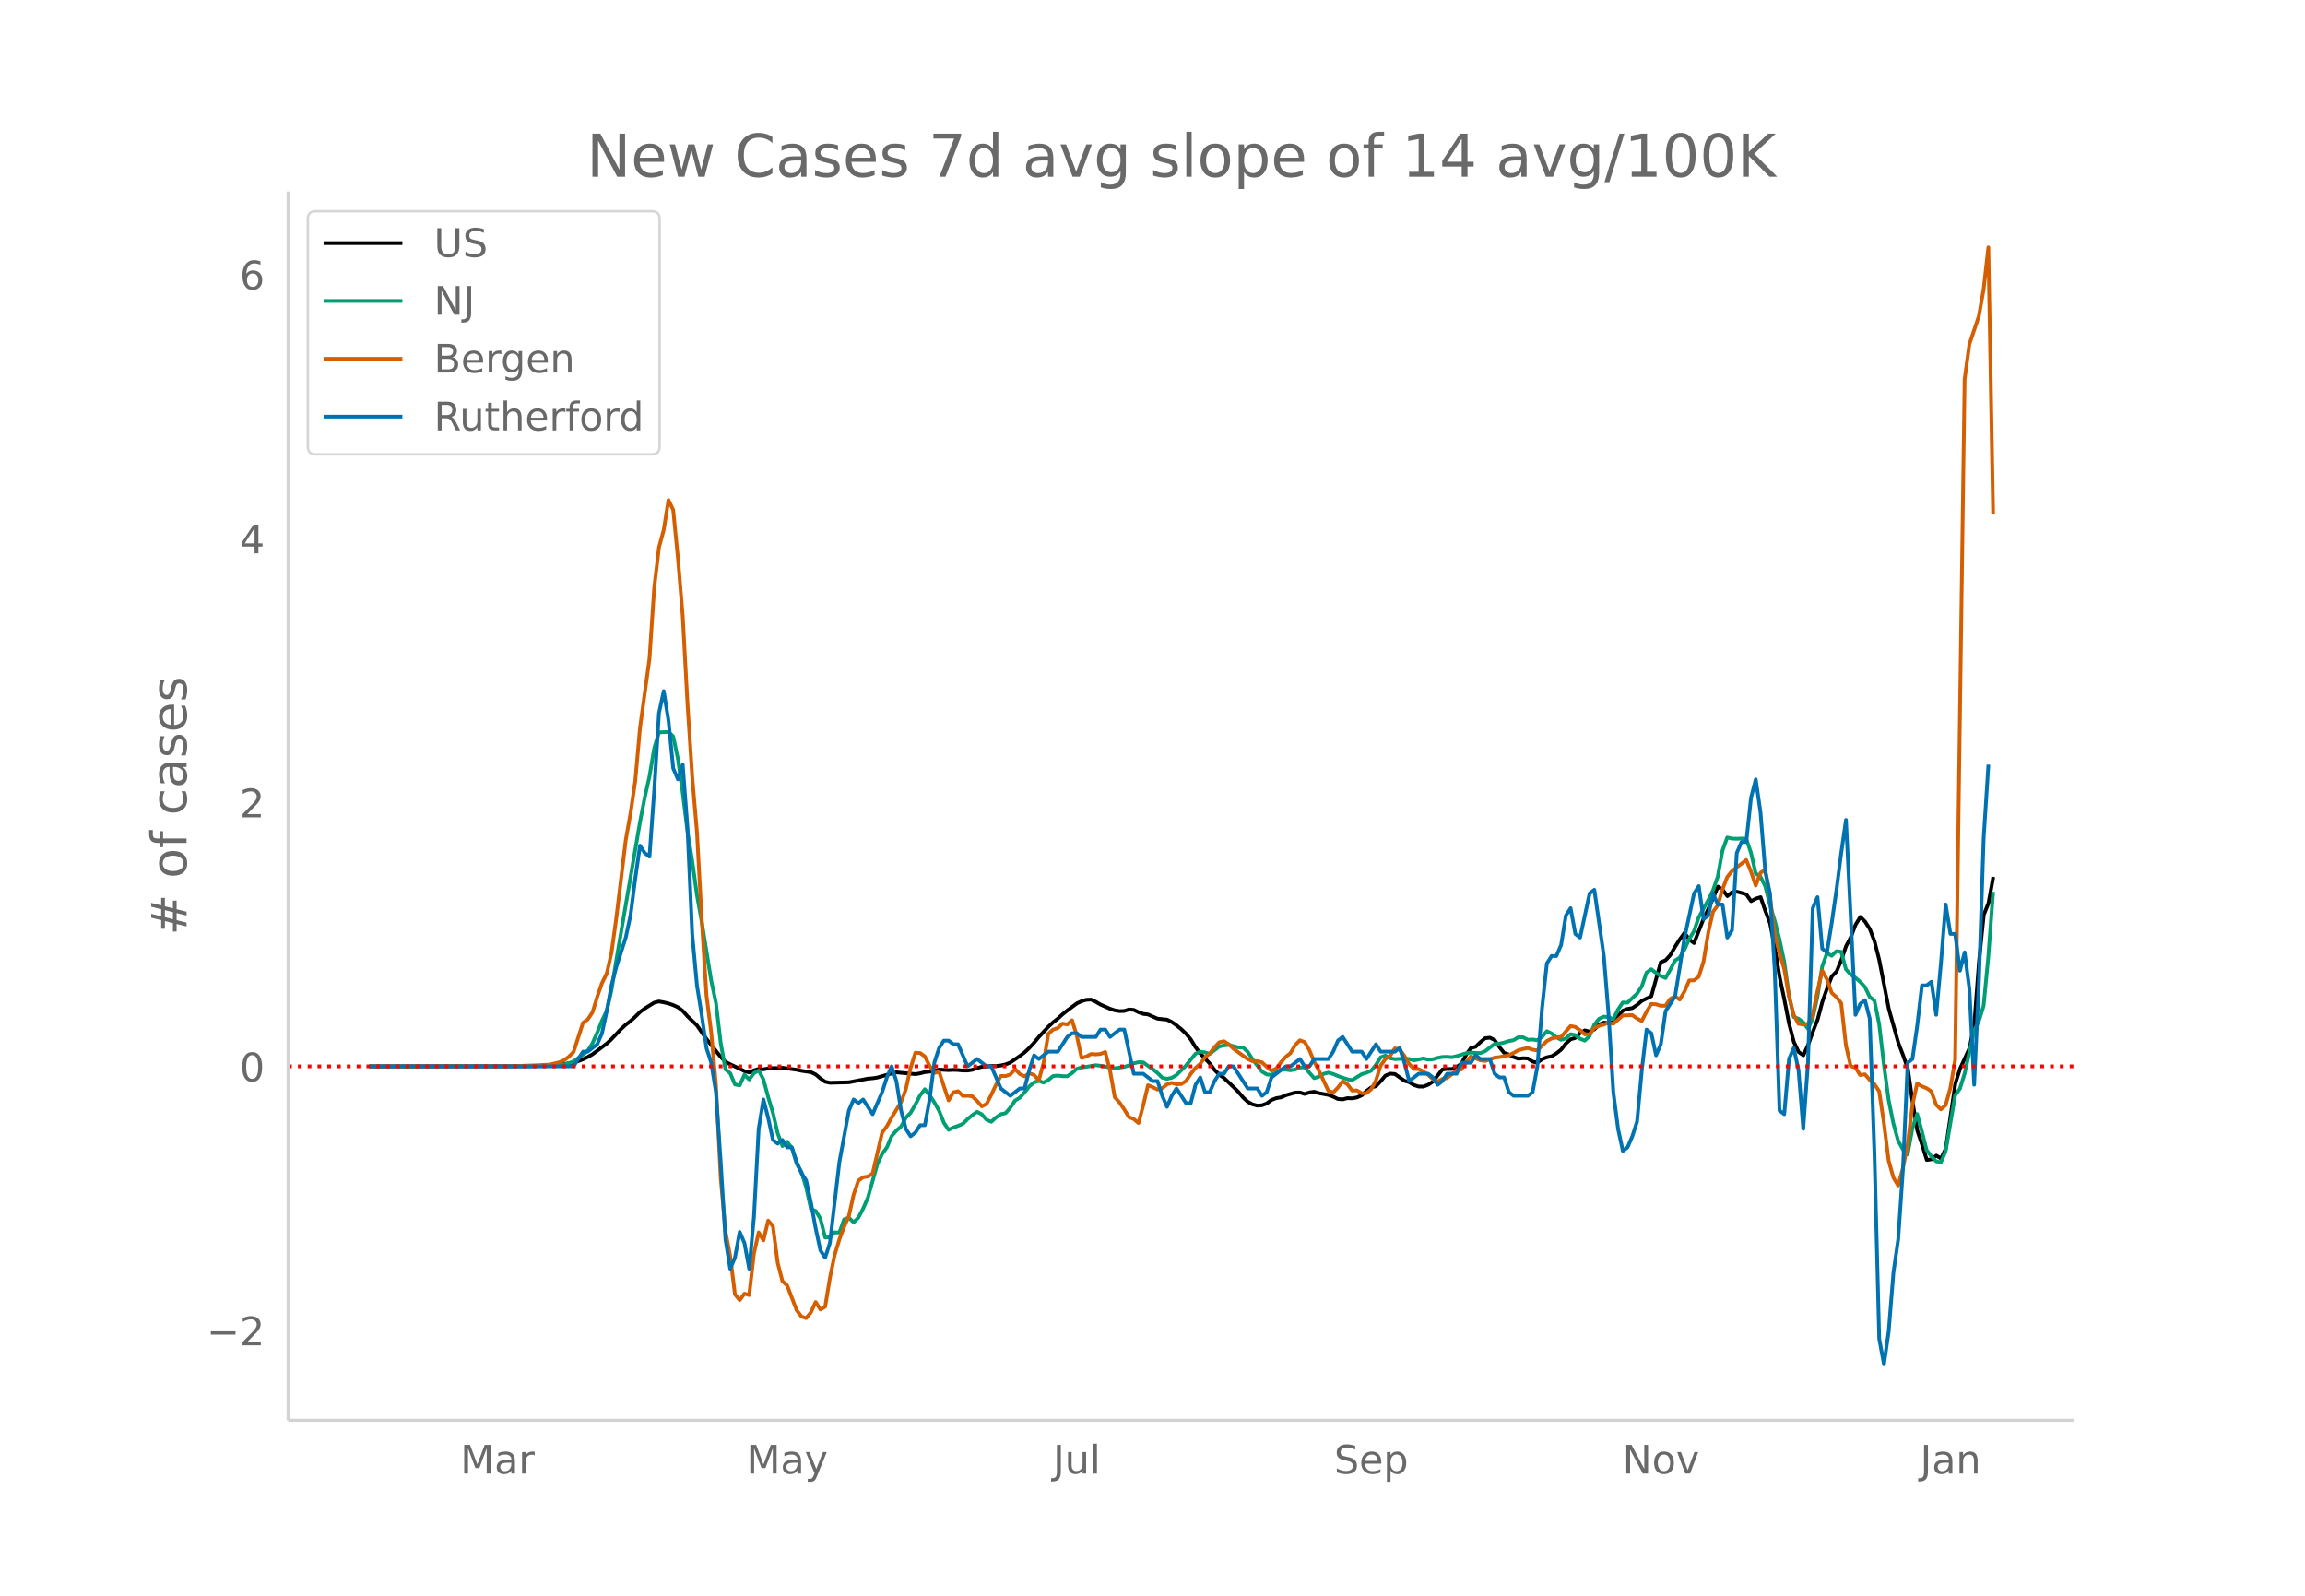 <svg height="864" viewBox="0 0 936 648" width="1248" xmlns="http://www.w3.org/2000/svg" xmlns:xlink="http://www.w3.org/1999/xlink"><defs><style>*{stroke-linecap:butt;stroke-linejoin:round}</style></defs><g id="figure_1"><path d="M0 648h936V0H0z" fill="#fff" id="patch_1"/><g id="axes_1"><path d="M117 576.72h725.4V77.76H117z" fill="none" id="patch_2"/><path clip-path="url(#pf259dd3b24)" d="M149.973 433.017l63.631-.105 7.713-.21 5.785-.408 3.856-.466 1.929-.374 1.928-.557 1.928-.749 1.928-.907 1.929-1.132 5.784-4.339 1.928-1.788 3.857-4.104 1.928-1.77 1.928-1.488 1.929-1.746 1.928-1.921 1.928-1.427 3.857-2.39 1.928-.472 1.928.348 1.928.474 1.928.649 1.929.883 1.928 1.463 1.928 2.172 3.857 3.733 3.856 5.51 5.785 7.307 1.928 1.966 1.928 1.015 3.857 1.782 1.928 1.007 1.928.504 1.928-.847 1.929-.583 1.928.173 1.928-.354 1.928-.158 1.928.019 1.929-.15 5.784.822 1.929.412 3.856.567 1.928.92 1.929 1.626 1.928 1.342 1.928.416 7.713-.196 7.713-1.48 1.928-.154 1.928-.298 5.785-1.67 1.928-.448 7.713.73 1.928-.318 1.929-.495 1.928-.194 1.928-.327 1.928-.515 3.857.218 1.928-.096 1.928.074 1.928.195 1.929.009 1.928-.314 1.928-.699 1.928-.513 3.857-.318 1.928.016 1.928-.231 1.929-.419 1.928-.781 3.856-2.632 1.928-1.478 1.929-1.816 1.928-2.1 1.928-2.33 3.857-4.159 1.928-1.804 1.928-1.515 1.928-1.757 1.928-1.545 3.857-2.86 1.928-.905 1.928-.576 1.929-.086 1.928.91 1.928 1.126 3.857 1.7 1.928.64 1.928.311 1.928-.055 1.928-.623 1.929.172 1.928.954 1.928.676 1.928.237 3.857 1.704 3.856.4 1.929.945 1.928 1.36 1.928 1.57 1.928 1.826 1.928 2.307 1.929 3.177 1.928 2.536 3.856 4.123 1.929 2.549 1.928 1.92 1.928 1.373 3.857 3.668 1.928 1.917 1.928 2.29 1.928 1.787 1.928 1.06 1.929.51 1.928-.134 1.928-.733 1.928-1.416 1.929-.748 1.928-.31 1.928-.862 3.857-1.1 1.928-.04 1.928.612 1.928-.631 1.928-.273 1.929.57 3.856.704 1.928.73 1.929.938 1.928.156 1.928-.504 1.928.095 1.928-.373 1.929-.83 1.928-1.757 1.928-1.478 1.928-.49 1.929-2.05 1.928-2.255 1.928-.804 1.928.142 3.857 2.746 1.928.548 1.928 1.179 1.928.621 1.929.018 1.928-.744 1.928-1.283 3.857-4.923 1.928-.216 1.928.011 1.928-.785 1.929-1.332 1.928-3.62 1.928-2.766 1.928-.522 1.928-1.849 1.929-1.615 1.928-.213 1.928.943 1.928 2.834 1.929 2.407 1.928.651 1.928 1.02 1.928.69 1.929-.203 1.928.087 1.928 1.29 1.928.416 1.928-1.41 1.929-.766 1.928-.389 1.928-1.174 1.928-1.517 1.929-2.47 1.928-1.756 1.928-.534 1.928-1.947 1.929-1.146 1.928.477 1.928-.85 1.928-1.977 1.928-.798 1.929.15 1.928-.57 3.856-4.447 1.929-.708 1.928-.315 1.928-1.283 1.928-1.657 3.857-1.889 3.856-13.805 1.928-.8 1.929-2.098 1.928-3.377 1.928-3.014 1.928-2.612 1.929 2.653 1.928 1.465 3.856-9.8 1.928-4.002 1.929-4.353L697.59 360l1.928 1.263 1.928 2.625 1.929-1.65 1.928-.151 1.928.489 1.928.63 1.929 2.722 1.928-1.042 1.928-.582 1.928 5.606 1.928 5.07 1.929 9.991 1.928 11.698 1.928 9.237 1.928 9.86 1.929 7.34 1.928 4.05 1.928 1.398 1.928-4.191 1.929-5.393 1.928-4.915 1.928-7.254 1.928-5.452 1.928-4.89 1.929-1.978 1.928-4.653 1.928-5.638 1.928-3.646 1.929-5.058 1.928-3.168 1.928 1.906 1.928 3.012 1.929 5.048 1.928 7.658 3.856 19.75 3.857 13.72 1.928 5.038 1.928 5.453 1.928 13.433 1.929 11.732 1.928 5.728 1.928 6.233 1.928-.276 1.929-1.509 1.928 1.203 1.928-4.023 3.856-26.313 1.929-6.12 3.856-8.362 1.928-9.557 1.929-25.754 1.928-18.854 1.928-4.762 1.928-10.639h0" fill="none" stroke="#000" stroke-linecap="round" stroke-width="1.5" id="line2d_1"/><path clip-path="url(#pf259dd3b24)" d="M149.973 433.017l67.488-.095 5.784-.16 3.857-.256 1.928-.274 1.928-.49 1.929-.748 3.856-2.709 1.928-1.653 1.929-3.02 1.928-4.33 1.928-4.87 1.928-4 1.928-8.35 1.929-12.106 9.64-56.131 1.929-9.957 1.928-8.59 1.929-11.537 1.928-6.361 3.856-.142 1.928 1.783 1.929 9.264 1.928 13.705 1.928 15.619 1.928 11.961 1.929 13.941 1.928 10.733 3.856 23.933 1.928 9.024 1.929 16.34 1.928 10.705 1.928 1.542 1.928 4.585 1.929.354 1.928-4.286 1.928 1.9 1.928-2.59 1.929-1.096 1.928 3.658 1.928 7.177 1.928 6.41 1.928 8.276 1.929 5.206 1.928-1.742 1.928 2.592 1.928 6.346 1.929 3.3 1.928 6.309 1.928 8.769 1.928.75 1.929 3.194 1.928 7.626 1.928-.11 1.928-1.965 1.928.034 1.929-5.354 1.928-.632 1.928 1.854 1.928-1.894 1.929-3.691 1.928-4.41 3.856-13.66 1.929-4.123 1.928-2.663 1.928-4.575 1.928-2.217 1.928-1.69 1.929-3.563 1.928-1.989 1.928-3.352 1.928-3.726 1.929-2.506 1.928 2.368 1.928 3.008 1.928 3.414 1.929 4.819 1.928 2.897 1.928-.958 1.928-.662 1.928-.819 1.929-1.915 1.928-1.613 1.928-1.355 1.928 1.022 1.929 2.211 1.928.816 1.928-1.777 1.928-1.308 1.929-.41 1.928-2.253 1.928-2.867 1.928-1.151 1.928-2.186 1.929-2.433 1.928-1.604 1.928-.64 1.928.72 1.929-1.071 1.928-1.601 1.928-.179 1.928.225 1.928.04 1.929-1.29 1.928-1.74 1.928-.557 1.928-.252 3.857-.635 1.928.207 5.785 1.019 3.856-.557 1.928-.6 1.929-.823 1.928-.483 1.928.064 1.928 1.454 1.929 1.308 1.928 1.555 1.928 1.909 1.928.474 1.929-.443 1.928-1.115 3.856-3.842 3.857-4.782 1.928-.847 1.928.287 1.928.616 3.857-3.012 1.928-.412 1.928-.234 3.857 1.013 1.928.015 1.928 1.755 1.928 3.042 3.857 5.006 1.928 1.161 1.928.2 1.929-1.127 1.928-.988 1.928-.05 1.928.29 1.929-.338 1.928-.786 1.928-.095 3.856 4.406 1.929-.604 1.928-1.151 1.928-.487 1.928.545 1.929.832 3.856 1.314 1.928.324 3.857-2.377 1.928-.585 1.928-.831 1.928-2.35 1.929-3.085 1.928-.702 1.928 1.047 1.928.391 3.857-.225 1.928.157 1.928.595 3.857-.832 1.928.508 1.928-.154 1.928-.578 1.929-.36 1.928-.056 1.928.16 1.928-.44 3.857-1.167 1.928-.293 1.928.182 1.928.05 1.929-.752 3.856-2.99 1.928-.11 1.929-.425 1.928-.628 1.928-.34 1.928-1.212 1.929.043 1.928 1.019 1.928-.126 1.928.305 1.928-1.358 1.929-2.33 1.928.938 1.928 1.537 1.928 1.031 1.929-.536 1.928-1.764 1.928.357 1.928 1.537 1.929.726 1.928-1.847 1.928-4.618 1.928-2.399 1.928-.871 1.929.212 1.928.804 1.928-3.901 1.928-2.857 1.929.058 3.856-3.648 1.928-2.94 1.929-5.629 1.928-1.345 1.928 1.518 1.928 1.176 1.928.874 1.929-3.387 1.928-3.707 1.928-1.222 1.928-3.282 1.929-4.304 1.928-3.156 1.928-5.598 3.856-6.992 1.929-4 1.928-5.52 1.928-10.634 1.928-5.265 1.929.44 1.928.074 1.928-.098 1.928.123 1.929 5.662 1.928 8.424 1.928 1.296 1.928 3.836 1.928 7.667 1.929 6.364 1.928 7.543 1.928 9.147 1.928 13.492 1.929 8.916 1.928.72 1.928 1.399 1.928 2.663 1.929-4.274 1.928-8.814 1.928-12.224 1.928-5.388 1.928 1.06 1.929-1.873 1.928.238 1.928 7.106 1.928 2.158 1.929 1.284 1.928 1.706 1.928 2.047 1.928 4.012 1.929 1.533 1.928 9.557 1.928 16.521 1.928 14.348 1.928 9.501 1.929 7.032 1.928 3.473 1.928 1.977 1.928-10.548 1.929-5.798 1.928 7.03 1.928 7.66 1.928 2.506 1.929 2.004 1.928.428 1.928-4.538 3.856-22.692 1.929-2.675 1.928-6.142 3.856-17.393 1.929-3.938 1.928-6.24 1.928-20.168 1.928-26.087h0" fill="none" stroke="#009e73" stroke-linecap="round" stroke-width="1.5" id="line2d_2"/><path clip-path="url(#pf259dd3b24)" d="M149.973 433.017l57.847-.088 11.569-.41 3.856-.235 3.857-.91 1.928-.821 1.928-1.437 1.929-1.907 3.856-11.91 1.928-1.35 1.929-2.904 1.928-6.307 1.928-5.545 1.928-3.901 1.928-8.449 1.929-13.876 3.856-31.829 1.928-10.825 1.929-13.113 1.928-21.59 3.856-28.192 1.929-28.808 1.928-16.34 1.928-7.07 1.928-12.144 1.928 4.048 1.929 19.714 1.928 23.321 1.928 35.467 1.928 29.746 1.929 22.56 1.928 35.202 1.928 31.037 1.928 15.02 1.928 21.268 1.929 37.96 1.928 21.62 1.928 9.975 1.928 15.577 1.929 2.376 1.928-2.64 1.928.587 1.928-16.927 1.929-8.537 1.928 3.227 1.928-8.008 1.928 2.258 1.928 14.874 1.929 7.45 1.928 1.761 3.856 10.062 1.929 2.523 1.928.675 1.928-2.347 1.928-4.195 1.929 3.05 1.928-1.143 1.928-11.676 1.928-9.329 1.928-6.365 1.929-5.105 1.928-4.37 1.928-8.684 1.928-5.662 1.929-1.379 1.928-.293 1.928-1.203 3.857-16.633 1.928-2.582 1.928-3.52 3.856-6.307 1.929-5.251 1.928-8.625 1.928-6.13 1.928.087 1.929 1.408 1.928 3.843 1.928 2.846 1.928-.44 3.857 11.587 1.928-3.285 1.928-.44 1.928 1.906 1.929-.058 1.928.234 1.928 1.849 1.928 2.23 1.929-.998 1.928-3.755 1.928-4.078 1.928-3.52 1.929.03 1.928-.646 1.928-2.23 1.928 2.054 1.928.939 1.929-1.262 1.928.704 1.928 2.2 1.928-7.099 1.929-11.793 1.928-1.73 1.928-.617 1.928-1.818 1.928.352 1.929-1.731 1.928 6.278 1.928 9.035 1.928-.557 1.929-1.027 1.928.147 1.928-.176 1.928-.793 1.929 7.51 1.928 10.855 1.928 2.141 1.928 2.816 1.928 3.168 1.929.734 1.928 1.613 1.928-7.187 1.928-8.155 1.929.792 1.928.968 1.928-.528 1.928-1.584 1.929-.616 1.928.586 1.928-.088 1.928-1.232 1.928-2.904 1.929-2.405 1.928-1.702 1.928-2.581 1.928-1.585 1.929-2.493 1.928-2.054 1.928-.44 1.928 1.203 1.929 1.848 5.784 4.166 1.928.88 1.929-.03 1.928.5 1.928 1.789 1.928 1.613 1.929-.88 1.928-2.523 1.928-2.2 1.928-1.525 1.929-3.315 1.928-1.907 1.928.733 1.928 3.286 1.928 4.635 1.929 3.667 3.856 8.243 1.928.616 1.929-1.994 1.928-2.523 1.928 1.202 1.928 2.553 1.928-.059 1.929 1.144 1.928-.03 1.928-1.583 1.928-3.55 1.929-6.072 1.928-2.64 1.928-1.35 1.928-2.992 1.929.381 1.928 2.64 1.928 3.256 1.928 2.083 1.928.03 1.929.997 1.928 1.32 1.928 1.819 1.928.91 1.929-1.027 1.928-.382 3.856-3.139 1.929-.322 1.928-2.993 1.928-2.288 3.856 1.555 1.929.264 1.928-.616 1.928-.733 1.928-.206 3.857-.762 1.928-.94 1.928-1.085 1.929-.528 1.928-.41 1.928.704 1.928.293 3.857-3.814 1.928-.997 1.928-.44 1.928-.235 3.857-4.4 1.928.352 1.928 1.32 1.929 1.702 1.928-.03 1.928-2.523 1.928-.909 1.928-.528 1.929-.792 1.928.499 3.856-3.374 3.857-.176 1.928 1.379 1.928 1.026 1.929-3.784 1.928-3.139 1.928.118 1.928.616 1.928-.03 1.929-2.816 1.928-.939 1.928 1.262 1.928-3.315 1.929-4.46 1.928-.028 1.928-1.467 1.928-6.102 1.928-11.764 1.929-8.507 1.928-2.61 1.928-6.513 1.928-5.017 1.929-2.405 3.856-2.992 1.928-1.496 1.929 4.693 1.928 5.662 1.928-5.134 1.928-1.232 1.928 10.913 1.929 15.254 1.928 7.657 1.928 6.395 1.928 11.206 1.929 7.393 1.928 3.696 1.928.323 1.928-.264 1.929-3.755 1.928-9.505 1.928-8.42 1.928 3.55 1.928 5.516 1.929 1.73 1.928 2.435 1.928 17.19 1.928 8.39 1.929.617 1.928 3.021 1.928-.293 1.928 2.23 1.929 1.73 1.928 2.934 1.928 12.849 1.928 15.313 1.928 6.865 1.929 3.227 1.928-7.012 1.928-9.592 1.928-15.93 1.929-8.888 1.928 1.144 1.928.763 1.928 1.32 1.929 5.397 1.928 1.878 1.928-1.702 1.928-6.981 1.928-11.383 3.857-276.4 1.928-14.227 3.857-11.44 1.928-10.855 1.928-17.044 1.928 108.366h0" fill="none" stroke="#d55e00" stroke-linecap="round" stroke-width="1.5" id="line2d_3"/><path clip-path="url(#pf259dd3b24)" d="M149.973 433.017h82.914l3.856-5.976h1.928l3.857-2.988 1.928-4.483 1.928-8.964 1.928-10.46 1.929-7.47 3.856-11.953 1.928-8.964 1.929-14.941 1.928-13.447 1.928 2.988 1.928 1.494 1.929-26.894 1.928-31.376 1.928-8.965 1.928 11.953 1.928 19.423 1.929 4.483 1.928-5.977 1.928 25.4 1.928 43.33 1.929 20.917 1.928 11.953 1.928 13.447 1.928 5.976 1.928 11.953 1.929 28.388 1.928 31.376 1.928 11.953 1.928-4.482 1.929-10.459 1.928 4.482 1.928 10.46 1.928-20.918 1.929-35.859 1.928-11.953 1.928 7.47 1.928 8.965 1.928 1.494 1.929-1.494 1.928 2.989h1.928l1.928 5.976 1.929 4.482 1.928 2.989 1.928 8.964 1.928 10.459 1.929 8.965 1.928 2.988 1.928-5.977 3.856-32.87 3.857-20.917 1.928-4.483 1.928 1.494 1.929-1.494 3.856 5.977 3.857-8.965 1.928-5.976 1.928-4.483 1.928 5.977 1.928 11.953 1.929 7.47 1.928 2.988 1.928-1.494 1.928-2.988h1.929l1.928-10.459 1.928-14.94 1.928-5.977 1.929-2.989h1.928l1.928 1.495h1.928l3.857 8.964 3.856-2.988 3.857 2.988h1.928l3.856 8.965 3.857 2.988 3.856-2.988h1.928l1.929-7.47 1.928-5.977 1.928 1.494 3.857-2.988h3.856l3.856-5.977 1.929-1.494h1.928l1.928 1.494h5.785l1.928-2.988h1.928l1.929 2.988 3.856-2.988h1.928l3.857 17.93h3.856l3.857 2.988h1.928l1.928 5.976 1.928 4.482 1.929-4.482 1.928-2.988 3.856 5.976h1.928l1.929-7.47 1.928-2.988 1.928 5.976h1.928l1.929-4.482 1.928-2.989h1.928l1.928-2.988h1.929l5.784 8.965h3.857l1.928 2.988 1.928-1.494 1.928-5.976 5.785-4.483h1.928l3.857-2.988 1.928 2.988h1.928l1.928-2.988h5.785l1.928-2.988 1.929-4.483 1.928-1.494 3.856 5.977h3.857l1.928 2.988 3.856-5.976 1.929 2.988h5.784l1.929-1.494 1.928 5.976 1.928 7.47 3.856-2.988h3.857l1.928 1.495 1.928 2.988 1.929-1.494 1.928-2.989h3.856l1.929-4.482h3.856l1.928-2.988 1.928 1.494h3.857l1.928 5.976 1.928 1.495h1.929l1.928 5.976 1.928 1.494h5.785l1.928-1.494 1.928-10.459 1.928-23.906 1.929-17.929 1.928-2.988h1.928l1.928-4.482 1.929-11.953 1.928-2.988 1.928 10.458 1.928 1.494 3.857-17.929 1.928-1.494 3.856 26.894 1.929 23.906 1.928 31.376 1.928 14.941 1.928 8.965 1.929-1.494 1.928-4.483 1.928-5.976 1.928-20.918 1.929-16.435 1.928 1.494 1.928 8.965 1.928-4.482 1.928-13.447 3.857-5.977 3.856-23.906 3.857-17.929 1.928-2.988 1.928 13.447 1.928-1.494 1.929-8.965 1.928 4.482h1.928l1.928 13.447 1.929-2.988 1.928-31.376 1.928-4.482h1.928l1.929-17.93 1.928-7.47 1.928 13.447 1.928 23.905 1.928 8.965 1.929 31.376 1.928 56.777 1.928 1.494 1.928-22.412 1.929-4.482 1.928 8.964 1.928 23.906 1.928-26.894 1.929-62.752 1.928-4.483 1.928 20.918 1.928 1.494 1.928-11.953 1.929-13.447 1.928-14.941 1.928-13.447 3.857 79.188 1.928-4.483 1.928-1.494 1.928 7.47 1.929 55.283 1.928 74.705 1.928 10.459 1.928-13.447 1.928-23.906 1.929-13.447 1.928-28.388 1.928-43.329 1.928-1.494 1.929-13.447 1.928-16.435h1.928l1.928-1.494 1.929 13.447 1.928-20.918 1.928-23.906 1.928 11.953h1.928l1.929 14.941 1.928-7.47 1.928 14.94 1.928 38.848 1.929-41.835 1.928-58.27 1.928-29.883h0" fill="none" stroke="#0072b2" stroke-linecap="round" stroke-width="1.5" id="line2d_4"/><path clip-path="url(#pf259dd3b24)" d="M117 433.017h725.4" fill="none" stroke="red" stroke-dasharray="1.5,2.475" stroke-width="1.5" id="line2d_5"/><path d="M117 576.72V77.76" fill="none" stroke="#d3d3d3" stroke-linecap="square" stroke-width="1.25" id="patch_3"/><path d="M117 576.72h725.4" fill="none" stroke="#d3d3d3" stroke-linecap="square" stroke-width="1.25" id="patch_4"/><g id="matplotlib.axis_1"><g id="xtick_1"><g transform="matrix(.16 0 0 -.16 186.941 598.378)" fill="#696969" id="text_1"><defs><path d="M9.813 72.906h14.703l18.593-49.61 18.703 49.61h14.704V0H66.89v64.016l-18.797-50h-9.907l-18.796 50V0H9.813z" id="DejaVuSans-77"/><path d="M34.281 27.484q-10.89 0-15.093-2.484-4.204-2.484-4.204-8.5 0-4.781 3.157-7.594 3.156-2.797 8.562-2.797 7.485 0 12 5.297 4.516 5.297 4.516 14.078v2zm17.922 3.72V0H43.22v8.297Q40.14 3.328 35.547.953q-4.594-2.375-11.234-2.375-8.391 0-13.36 4.719Q6 8.016 6 15.922q0 9.219 6.172 13.906 6.187 4.688 18.437 4.688h12.61v.89q0 6.203-4.078 9.594-4.078 3.39-11.453 3.39-4.688 0-9.141-1.124-4.438-1.125-8.531-3.375v8.312q4.921 1.906 9.562 2.844 4.64.953 9.031.953 11.875 0 17.735-6.156 5.86-6.14 5.86-18.64z" id="DejaVuSans-97"/><path d="M41.11 46.297q-1.516.875-3.297 1.281Q36.03 48 33.89 48q-7.625 0-11.703-4.953-4.079-4.953-4.079-14.234V0H9.08v54.688h9.03v-8.5q2.844 4.984 7.375 7.39Q30.031 56 36.531 56q.922 0 2.047-.125 1.125-.11 2.484-.36z" id="DejaVuSans-114"/></defs><use xlink:href="#DejaVuSans-77"/><use x="86.279" xlink:href="#DejaVuSans-97"/><use x="147.559" xlink:href="#DejaVuSans-114"/></g></g><g id="xtick_2"><g transform="matrix(.16 0 0 -.16 303.117 598.378)" fill="#696969" id="text_2"><defs><path d="M32.172-5.078q-3.797-9.766-7.422-12.735-3.61-2.984-9.656-2.984H7.906v7.516h5.282q3.703 0 5.75 1.765Q21-9.766 23.483-3.219l1.61 4.094-22.11 53.813H12.5l17.094-42.766 17.093 42.766h9.516z" id="DejaVuSans-121"/></defs><use xlink:href="#DejaVuSans-77"/><use x="86.279" xlink:href="#DejaVuSans-97"/><use x="147.559" xlink:href="#DejaVuSans-121"/></g></g><g id="xtick_3"><g transform="matrix(.16 0 0 -.16 427.626 598.378)" fill="#696969" id="text_3"><defs><path d="M9.813 72.906h9.859V5.078q0-13.187-5-19.14-5-5.954-16.094-5.954h-3.75v8.297h3.078q6.531 0 9.219 3.672Q9.813-4.39 9.813 5.078z" id="DejaVuSans-74"/><path d="M8.5 21.578v33.11h8.984V21.922q0-7.766 3.016-11.656 3.031-3.875 9.094-3.875 7.265 0 11.484 4.64 4.234 4.64 4.234 12.656v31h8.985V0h-8.984v8.406Q42.047 3.422 37.718 1q-4.313-2.422-10.032-2.422-9.421 0-14.312 5.86Q8.5 10.296 8.5 21.578zM31.11 56z" id="DejaVuSans-117"/><path d="M9.422 75.984h8.984V0H9.422z" id="DejaVuSans-108"/></defs><use xlink:href="#DejaVuSans-74"/><use x="29.492" xlink:href="#DejaVuSans-117"/><use x="92.871" xlink:href="#DejaVuSans-108"/></g></g><g id="xtick_4"><g transform="matrix(.16 0 0 -.16 541.75 598.378)" fill="#696969" id="text_4"><defs><path d="M53.516 70.516V60.89q-5.61 2.687-10.594 4-4.984 1.328-9.625 1.328-8.047 0-12.422-3.125t-4.375-8.89q0-4.845 2.906-7.313 2.907-2.453 11.016-3.97l5.953-1.218q11.031-2.11 16.281-7.406 5.25-5.297 5.25-14.172 0-10.61-7.11-16.078-7.093-5.469-20.812-5.469-5.172 0-11.015 1.172Q13.14.922 6.89 3.219v10.156q6-3.36 11.765-5.078 5.766-1.703 11.328-1.703 8.438 0 13.032 3.312 4.593 3.328 4.593 9.485 0 5.359-3.297 8.39-3.296 3.032-10.812 4.547L27.484 33.5q-11.03 2.188-15.968 6.875-4.922 4.688-4.922 13.047 0 9.672 6.812 15.234 6.813 5.563 18.766 5.563 5.14 0 10.453-.938 5.328-.922 10.89-2.765z" id="DejaVuSans-83"/><path d="M56.203 29.594v-4.39H14.891q.593-9.282 5.593-14.142 5-4.859 13.938-4.859 5.172 0 10.031 1.266 4.86 1.265 9.656 3.812v-8.5Q49.266.734 44.187-.344 39.11-1.422 33.892-1.422q-13.094 0-20.735 7.61-7.64 7.625-7.64 20.625 0 13.421 7.25 21.296Q20.016 56 32.328 56q11.031 0 17.453-7.11 6.422-7.093 6.422-19.296zm-8.984 2.64q-.094 7.36-4.125 11.75-4.032 4.407-10.672 4.407-7.516 0-12.031-4.25-4.516-4.25-5.203-11.97z" id="DejaVuSans-101"/><path d="M18.11 8.203v-29H9.077v75.484h9.031v-8.296q2.844 4.875 7.157 7.234Q29.594 56 35.594 56q9.968 0 16.187-7.906 6.235-7.907 6.235-20.797T51.78 6.484q-6.218-7.906-16.187-7.906-6 0-10.328 2.375-4.313 2.375-7.157 7.25zm30.578 19.094q0 9.906-4.079 15.547-4.078 5.64-11.203 5.64-7.14 0-11.218-5.64-4.079-5.64-4.079-15.547 0-9.906 4.078-15.547 4.079-5.64 11.22-5.64 7.124 0 11.202 5.64t4.078 15.547z" id="DejaVuSans-112"/></defs><use xlink:href="#DejaVuSans-83"/><use x="63.477" xlink:href="#DejaVuSans-101"/><use x="125" xlink:href="#DejaVuSans-112"/></g></g><g id="xtick_5"><g transform="matrix(.16 0 0 -.16 658.836 598.378)" fill="#696969" id="text_5"><defs><path d="M9.813 72.906h13.28l32.329-60.984v60.984h9.562V0h-13.28L19.39 60.984V0H9.813z" id="DejaVuSans-78"/><path d="M30.61 48.39q-7.22 0-11.422-5.64-4.204-5.64-4.204-15.453 0-9.813 4.172-15.453 4.188-5.64 11.453-5.64 7.188 0 11.375 5.655 4.203 5.672 4.203 15.438 0 9.719-4.203 15.406-4.187 5.688-11.375 5.688zm0 7.61q11.718 0 18.406-7.625 6.703-7.61 6.703-21.078 0-13.422-6.703-21.078-6.688-7.64-18.407-7.64-11.765 0-18.437 7.64-6.656 7.656-6.656 21.078 0 13.469 6.656 21.078Q18.844 56 30.609 56z" id="DejaVuSans-111"/><path d="M2.984 54.688H12.5L29.594 8.797l17.093 45.89h9.516L35.687 0H23.485z" id="DejaVuSans-118"/></defs><use xlink:href="#DejaVuSans-78"/><use x="74.805" xlink:href="#DejaVuSans-111"/><use x="135.986" xlink:href="#DejaVuSans-118"/></g></g><g id="xtick_6"><g transform="matrix(.16 0 0 -.16 779.74 598.378)" fill="#696969" id="text_6"><defs><path d="M54.89 33.016V0h-8.984v32.719q0 7.765-3.031 11.61-3.031 3.858-9.078 3.858-7.281 0-11.484-4.64-4.204-4.625-4.204-12.64V0H9.08v54.688h9.03v-8.5q3.235 4.937 7.594 7.374Q30.078 56 35.797 56q9.422 0 14.25-5.828 4.844-5.828 4.844-17.156z" id="DejaVuSans-110"/></defs><use xlink:href="#DejaVuSans-74"/><use x="29.492" xlink:href="#DejaVuSans-97"/><use x="90.771" xlink:href="#DejaVuSans-110"/></g></g></g><g id="matplotlib.axis_2"><g id="ytick_1"><g transform="matrix(.16 0 0 -.16 83.912 546.295)" fill="#696969" id="text_7"><defs><path d="M10.594 35.5h62.593v-8.297H10.594z" id="DejaVuSans-8722"/><path d="M19.188 8.297h34.421V0H7.33v8.297q5.609 5.812 15.296 15.594 9.703 9.797 12.188 12.64 4.734 5.313 6.609 9 1.89 3.688 1.89 7.25 0 5.813-4.078 9.469-4.078 3.672-10.625 3.672-4.64 0-9.797-1.61-5.14-1.609-11-4.89v9.969Q13.767 71.78 18.938 73q5.188 1.219 9.485 1.219 11.328 0 18.062-5.672 6.735-5.656 6.735-15.125 0-4.5-1.688-8.531-1.672-4.016-6.125-9.485-1.218-1.422-7.765-8.187-6.532-6.766-18.453-18.922z" id="DejaVuSans-50"/></defs><use xlink:href="#DejaVuSans-8722"/><use x="83.789" xlink:href="#DejaVuSans-50"/></g></g><g id="ytick_2"><g transform="matrix(.16 0 0 -.16 97.32 439.096)" fill="#696969" id="text_8"><defs><path d="M31.781 66.406q-7.61 0-11.453-7.5Q16.5 51.422 16.5 36.375q0-14.984 3.828-22.484 3.844-7.5 11.453-7.5 7.672 0 11.5 7.5 3.844 7.5 3.844 22.484 0 15.047-3.844 22.531-3.828 7.5-11.5 7.5zm0 7.813q12.266 0 18.735-9.703 6.468-9.688 6.468-28.141 0-18.406-6.468-28.11-6.47-9.687-18.735-9.687-12.25 0-18.718 9.688-6.47 9.703-6.47 28.109 0 18.453 6.47 28.14Q19.53 74.22 31.78 74.22z" id="DejaVuSans-48"/></defs><use xlink:href="#DejaVuSans-48"/></g></g><g id="ytick_3"><use xlink:href="#DejaVuSans-50" transform="matrix(.16 0 0 -.16 97.32 331.897)" fill="#696969" id="text_9"/></g><g id="ytick_4"><g transform="matrix(.16 0 0 -.16 97.32 224.698)" fill="#696969" id="text_10"><defs><path d="M37.797 64.313L12.89 25.39h24.906zm-2.594 8.593H47.61V25.391h10.407v-8.203H47.609V0h-9.812v17.188H4.89v9.515z" id="DejaVuSans-52"/></defs><use xlink:href="#DejaVuSans-52"/></g></g><g id="ytick_5"><g transform="matrix(.16 0 0 -.16 97.32 117.5)" fill="#696969" id="text_11"><defs><path d="M33.016 40.375q-6.641 0-10.532-4.547-3.875-4.531-3.875-12.437 0-7.86 3.875-12.438 3.891-4.562 10.532-4.562 6.64 0 10.515 4.562 3.875 4.578 3.875 12.438 0 7.906-3.875 12.437-3.875 4.547-10.515 4.547zm19.578 30.922v-8.984q-3.719 1.75-7.5 2.671-3.782.938-7.5.938-9.766 0-14.922-6.594-5.14-6.594-5.875-19.922 2.875 4.25 7.219 6.516 4.359 2.266 9.578 2.266 10.984 0 17.36-6.672 6.374-6.657 6.374-18.125 0-11.235-6.64-18.032-6.641-6.78-17.672-6.78-12.657 0-19.344 9.687-6.688 9.703-6.688 28.109 0 17.281 8.204 27.563 8.203 10.28 22.015 10.28 3.719 0 7.5-.734t7.89-2.187z" id="DejaVuSans-54"/></defs><use xlink:href="#DejaVuSans-54"/></g></g><g transform="matrix(0 -.2 -.2 0 75.753 379.813)" fill="#696969" id="text_12"><defs><path d="M51.125 44H36.922l-4.11-16.313h14.313zm-7.328 27.781l-5.078-20.265h14.265L58.11 71.78h7.813L60.89 51.516h15.234V44h-17.14l-4-16.313h15.53V20.22H53.079L48 0h-7.813l5.032 20.219H30.906L25.875 0h-7.86l5.079 20.219H7.719v7.468h17.187L29 44H13.281v7.516h17.625l4.985 20.265z" id="DejaVuSans-35"/><path d="M37.11 75.984V68.5h-8.594q-4.828 0-6.72-1.953-1.874-1.953-1.874-7.031v-4.828h14.797v-6.985H19.922V0H10.89v47.703H2.297v6.984h8.594V58.5q0 9.125 4.25 13.297 4.25 4.187 13.468 4.187z" id="DejaVuSans-102"/><path d="M48.781 52.594v-8.407q-3.812 2.11-7.64 3.157-3.828 1.047-7.735 1.047-8.75 0-13.593-5.547-4.829-5.532-4.829-15.547 0-10.016 4.829-15.563 4.843-5.53 13.593-5.53 3.907 0 7.735 1.046 3.828 1.047 7.64 3.156V2.094Q45.016.344 40.984-.531q-4.015-.89-8.562-.89-12.36 0-19.64 7.765-7.266 7.765-7.266 20.953 0 13.375 7.343 21.031Q20.22 56 33.016 56q4.14 0 8.093-.86 3.953-.843 7.672-2.546z" id="DejaVuSans-99"/><path d="M44.281 53.078v-8.5q-3.797 1.953-7.906 2.922-4.094.984-8.5.984-6.688 0-10.031-2.047-3.344-2.046-3.344-6.156 0-3.125 2.39-4.906 2.391-1.781 9.626-3.39l3.078-.688q9.562-2.047 13.593-5.781 4.032-3.735 4.032-10.422 0-7.625-6.032-12.078-6.03-4.438-16.578-4.438-4.39 0-9.156.86Q10.688.296 5.422 2v9.281q4.984-2.594 9.812-3.89 4.829-1.282 9.579-1.282 6.343 0 9.75 2.172 3.421 2.172 3.421 6.125 0 3.656-2.468 5.61-2.453 1.953-10.813 3.765l-3.125.735q-8.344 1.75-12.062 5.39-3.704 3.64-3.704 9.985 0 7.718 5.47 11.906Q16.75 56 26.811 56q4.97 0 9.36-.734 4.406-.72 8.11-2.188z" id="DejaVuSans-115"/></defs><use xlink:href="#DejaVuSans-35"/><use x="83.789" xlink:href="#DejaVuSans-32"/><use x="115.576" xlink:href="#DejaVuSans-111"/><use x="176.758" xlink:href="#DejaVuSans-102"/><use x="211.963" xlink:href="#DejaVuSans-32"/><use x="243.75" xlink:href="#DejaVuSans-99"/><use x="298.73" xlink:href="#DejaVuSans-97"/><use x="360.01" xlink:href="#DejaVuSans-115"/><use x="412.109" xlink:href="#DejaVuSans-101"/><use x="473.633" xlink:href="#DejaVuSans-115"/></g></g><g transform="matrix(.24 0 0 -.24 238.224 71.76)" fill="#696969" id="text_13"><defs><path d="M4.203 54.688h8.985l11.234-42.672 11.172 42.672h10.593l11.235-42.672 11.187 42.672h8.985L63.28 0H52.688L40.922 44.828 29.109 0H18.5z" id="DejaVuSans-119"/><path d="M64.406 67.281v-10.39q-4.984 4.64-10.625 6.922-5.64 2.296-11.984 2.296-12.5 0-19.14-7.64-6.641-7.64-6.641-22.094 0-14.406 6.64-22.047 6.64-7.64 19.14-7.64 6.345 0 11.985 2.296 5.64 2.297 10.625 6.938V5.609Q59.234 2.094 53.437.33q-5.78-1.75-12.218-1.75-16.563 0-26.094 10.124-9.516 10.14-9.516 27.672 0 17.578 9.516 27.703 9.531 10.14 26.094 10.14 6.531 0 12.312-1.734 5.797-1.734 10.875-5.203z" id="DejaVuSans-67"/><path d="M8.203 72.906h46.875v-4.203L28.61 0H18.312L43.22 64.594H8.203z" id="DejaVuSans-55"/><path d="M45.406 46.39v29.594h8.985V0h-8.985v8.203Q42.578 3.328 38.25.953q-4.313-2.375-10.375-2.375-9.906 0-16.14 7.906-6.22 7.922-6.22 20.813 0 12.89 6.22 20.797Q17.968 56 27.874 56q6.063 0 10.375-2.375 4.328-2.36 7.156-7.234zm-30.61-19.093q0-9.906 4.079-15.547 4.078-5.64 11.203-5.64 7.125 0 11.219 5.64 4.11 5.64 4.11 15.547 0 9.906-4.11 15.547-4.094 5.64-11.219 5.64-7.125 0-11.203-5.64-4.078-5.64-4.078-15.547z" id="DejaVuSans-100"/><path d="M45.406 27.984q0 9.766-4.031 15.125-4.016 5.375-11.297 5.375-7.219 0-11.25-5.375-4.031-5.359-4.031-15.125 0-9.718 4.031-15.093t11.25-5.375q7.281 0 11.297 5.375 4.031 5.375 4.031 15.093zm8.985-21.203q0-13.953-6.203-20.765Q42-20.797 29.203-20.797q-4.734 0-8.937.703-4.203.703-8.157 2.172v8.735q3.954-2.141 7.813-3.157 3.86-1.031 7.86-1.031 8.843 0 13.234 4.61 4.39 4.609 4.39 13.937v4.453q-2.781-4.844-7.125-7.234Q33.938 0 27.875 0 17.828 0 11.672 7.656q-6.156 7.672-6.156 20.328 0 12.688 6.156 20.344Q17.828 56 27.875 56q6.063 0 10.406-2.39 4.344-2.391 7.125-7.22v8.297h8.985z" id="DejaVuSans-103"/><path d="M12.406 8.297h16.11v55.625l-17.532-3.516v8.985l17.438 3.515h9.86V8.296H54.39V0H12.406z" id="DejaVuSans-49"/><path d="M25.39 72.906h8.297L8.297-9.28H0z" id="DejaVuSans-47"/><path d="M9.813 72.906h9.859V42.094L52.39 72.906h12.703L28.906 38.922 67.672 0H54.688L19.672 35.11V0h-9.86z" id="DejaVuSans-75"/></defs><use xlink:href="#DejaVuSans-78"/><use x="74.805" xlink:href="#DejaVuSans-101"/><use x="136.328" xlink:href="#DejaVuSans-119"/><use x="218.115" xlink:href="#DejaVuSans-32"/><use x="249.902" xlink:href="#DejaVuSans-67"/><use x="319.727" xlink:href="#DejaVuSans-97"/><use x="381.006" xlink:href="#DejaVuSans-115"/><use x="433.105" xlink:href="#DejaVuSans-101"/><use x="494.629" xlink:href="#DejaVuSans-115"/><use x="546.729" xlink:href="#DejaVuSans-32"/><use x="578.516" xlink:href="#DejaVuSans-55"/><use x="642.139" xlink:href="#DejaVuSans-100"/><use x="705.615" xlink:href="#DejaVuSans-32"/><use x="737.402" xlink:href="#DejaVuSans-97"/><use x="798.682" xlink:href="#DejaVuSans-118"/><use x="857.861" xlink:href="#DejaVuSans-103"/><use x="921.338" xlink:href="#DejaVuSans-32"/><use x="953.125" xlink:href="#DejaVuSans-115"/><use x="1005.225" xlink:href="#DejaVuSans-108"/><use x="1033.008" xlink:href="#DejaVuSans-111"/><use x="1094.189" xlink:href="#DejaVuSans-112"/><use x="1157.666" xlink:href="#DejaVuSans-101"/><use x="1219.189" xlink:href="#DejaVuSans-32"/><use x="1250.977" xlink:href="#DejaVuSans-111"/><use x="1312.158" xlink:href="#DejaVuSans-102"/><use x="1347.363" xlink:href="#DejaVuSans-32"/><use x="1379.15" xlink:href="#DejaVuSans-49"/><use x="1442.773" xlink:href="#DejaVuSans-52"/><use x="1506.396" xlink:href="#DejaVuSans-32"/><use x="1538.184" xlink:href="#DejaVuSans-97"/><use x="1599.463" xlink:href="#DejaVuSans-118"/><use x="1658.643" xlink:href="#DejaVuSans-103"/><use x="1722.119" xlink:href="#DejaVuSans-47"/><use x="1755.811" xlink:href="#DejaVuSans-49"/><use x="1819.434" xlink:href="#DejaVuSans-48"/><use x="1883.057" xlink:href="#DejaVuSans-48"/><use x="1946.68" xlink:href="#DejaVuSans-75"/></g><g id="legend_1"><path d="M128.2 184.5h136.45q3.2 0 3.2-3.2V88.96q0-3.2-3.2-3.2H128.2q-3.2 0-3.2 3.2v92.34q0 3.2 3.2 3.2z" fill="none" opacity=".8" stroke="#ccc" id="patch_5"/><path d="M131.4 98.718h32" fill="none" stroke="#000" stroke-linecap="round" stroke-width="1.5" id="line2d_6"/><g transform="matrix(.16 0 0 -.16 176.2 104.317)" fill="#696969" id="text_14"><defs><path d="M8.688 72.906h9.921V28.61q0-11.718 4.235-16.875 4.25-5.14 13.781-5.14 9.469 0 13.719 5.14 4.25 5.157 4.25 16.875v44.297H64.5V27.391q0-14.25-7.063-21.532-7.046-7.28-20.812-7.28-13.828 0-20.89 7.28-7.047 7.282-7.047 21.532z" id="DejaVuSans-85"/></defs><use xlink:href="#DejaVuSans-85"/><use x="73.193" xlink:href="#DejaVuSans-83"/></g><path d="M131.4 122.203h32" fill="none" stroke="#009e73" stroke-linecap="round" stroke-width="1.5" id="line2d_8"/><g transform="matrix(.16 0 0 -.16 176.2 127.802)" fill="#696969" id="text_15"><use xlink:href="#DejaVuSans-78"/><use x="74.805" xlink:href="#DejaVuSans-74"/></g><path d="M131.4 145.688h32" fill="none" stroke="#d55e00" stroke-linecap="round" stroke-width="1.5" id="line2d_10"/><g transform="matrix(.16 0 0 -.16 176.2 151.287)" fill="#696969" id="text_16"><defs><path d="M19.672 34.813V8.108H35.5q7.953 0 11.781 3.297 3.844 3.297 3.844 10.078 0 6.844-3.844 10.078-3.828 3.25-11.781 3.25zm0 29.984V42.828h14.61q7.218 0 10.75 2.703 3.546 2.719 3.546 8.282 0 5.515-3.547 8.25-3.531 2.734-10.75 2.734zm-9.86 8.11h25.204q11.28 0 17.375-4.688Q58.5 63.53 58.5 54.89q0-6.703-3.125-10.657-3.125-3.953-9.188-4.922 7.282-1.562 11.313-6.53 4.031-4.954 4.031-12.376 0-9.765-6.64-15.093Q48.25 0 35.984 0H9.812z" id="DejaVuSans-66"/></defs><use xlink:href="#DejaVuSans-66"/><use x="68.604" xlink:href="#DejaVuSans-101"/><use x="130.127" xlink:href="#DejaVuSans-114"/><use x="169.49" xlink:href="#DejaVuSans-103"/><use x="232.967" xlink:href="#DejaVuSans-101"/><use x="294.49" xlink:href="#DejaVuSans-110"/></g><path d="M131.4 169.173h32" fill="none" stroke="#0072b2" stroke-linecap="round" stroke-width="1.5" id="line2d_12"/><g transform="matrix(.16 0 0 -.16 176.2 174.773)" fill="#696969" id="text_17"><defs><path d="M44.39 34.188q3.172-1.079 6.172-4.594 3-3.516 6.032-9.672L66.609 0H56l-9.313 18.703q-3.624 7.328-7.015 9.719-3.39 2.39-9.25 2.39h-10.75V0h-9.86v72.906h22.266q12.5 0 18.656-5.234 6.157-5.219 6.157-15.766 0-6.89-3.203-11.437-3.204-4.532-9.297-6.282zM19.673 64.797V38.922h12.406q7.125 0 10.766 3.297 3.64 3.297 3.64 9.687 0 6.39-3.64 9.64-3.64 3.25-10.766 3.25z" id="DejaVuSans-82"/><path d="M18.313 70.219V54.688h18.5v-6.985h-18.5V18.016q0-6.688 1.828-8.594 1.828-1.906 7.453-1.906h9.218V0h-9.218q-10.407 0-14.36 3.875-3.953 3.89-3.953 14.14v29.688H2.687v6.984h6.594V70.22z" id="DejaVuSans-116"/><path d="M54.89 33.016V0h-8.984v32.719q0 7.765-3.031 11.61-3.031 3.858-9.078 3.858-7.281 0-11.484-4.64-4.204-4.625-4.204-12.64V0H9.08v75.984h9.03V46.188q3.235 4.937 7.594 7.374Q30.078 56 35.797 56q9.422 0 14.25-5.828 4.844-5.828 4.844-17.156z" id="DejaVuSans-104"/></defs><use xlink:href="#DejaVuSans-82"/><use x="64.982" xlink:href="#DejaVuSans-117"/><use x="128.361" xlink:href="#DejaVuSans-116"/><use x="167.57" xlink:href="#DejaVuSans-104"/><use x="230.949" xlink:href="#DejaVuSans-101"/><use x="292.473" xlink:href="#DejaVuSans-114"/><use x="333.586" xlink:href="#DejaVuSans-102"/><use x="368.791" xlink:href="#DejaVuSans-111"/><use x="429.973" xlink:href="#DejaVuSans-114"/><use x="469.336" xlink:href="#DejaVuSans-100"/></g></g></g></g><defs><clipPath id="pf259dd3b24"><path d="M117 77.76h725.4v498.96H117z"/></clipPath></defs></svg>